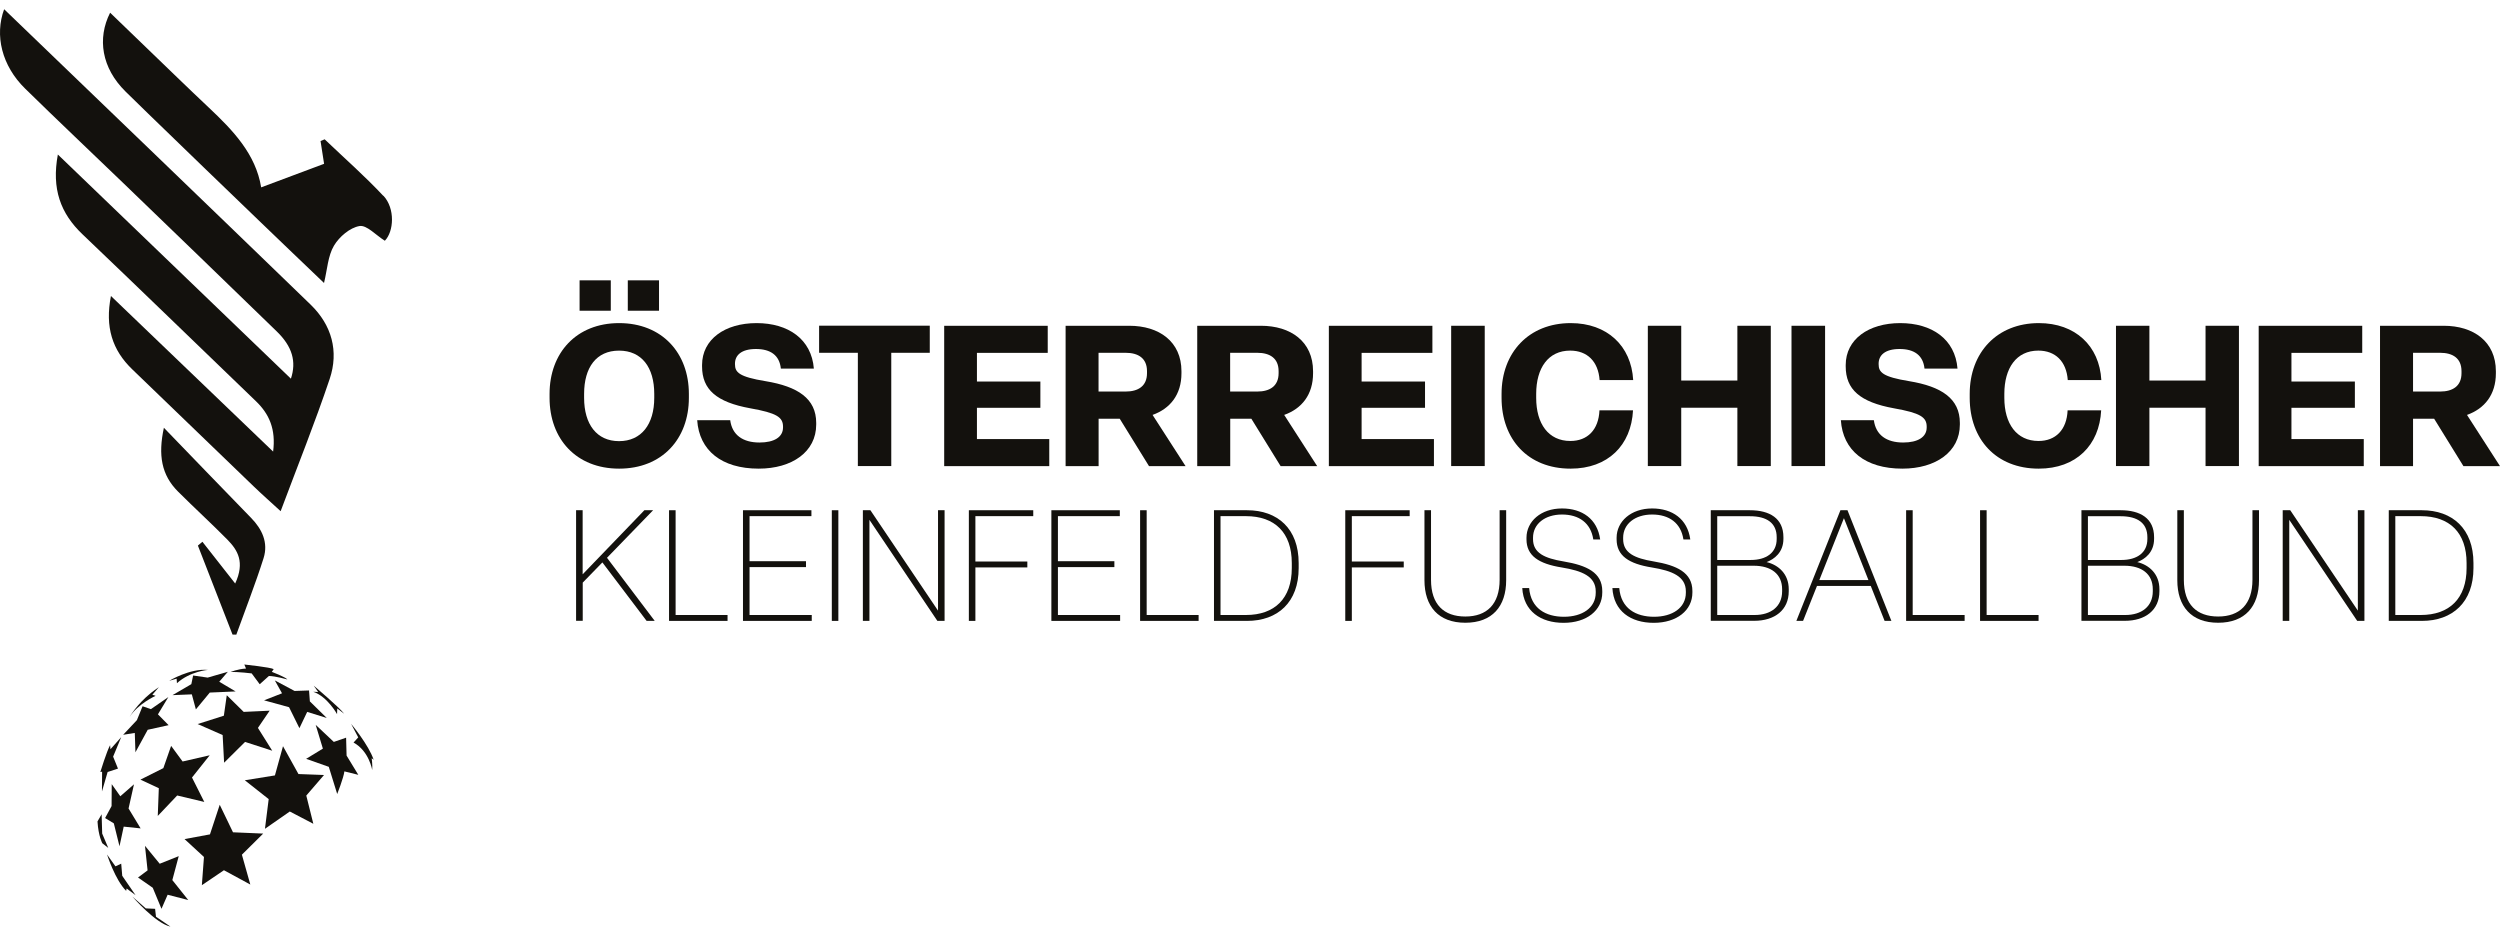 <svg width="120" height="45" viewBox="0 0 120 45" fill="none" xmlns="http://www.w3.org/2000/svg">
<path d="M0.199 0.443C-0.263 1.693 0.083 3.153 1.205 4.252C2.77 5.786 4.362 7.289 5.938 8.807C8.388 11.172 10.842 13.533 13.281 15.905C14.031 16.631 14.236 17.354 13.964 18.177C10.264 14.616 6.579 11.075 2.777 7.417C2.471 9.063 2.902 10.24 3.962 11.249C6.75 13.909 9.518 16.593 12.291 19.264C12.928 19.878 13.246 20.608 13.11 21.676C10.481 19.155 7.95 16.729 5.325 14.208C5.033 15.696 5.387 16.806 6.354 17.734C8.291 19.602 10.229 21.474 12.167 23.337C12.57 23.726 12.99 24.095 13.471 24.537C14.295 22.336 15.122 20.282 15.825 18.189C16.271 16.86 15.925 15.606 14.912 14.624C10.015 9.883 5.092 5.153 0.199 0.443Z" fill="#13110D"/>
<path d="M18.399 9.401C17.51 8.45 16.527 7.588 15.584 6.687C15.518 6.714 15.452 6.741 15.386 6.768C15.448 7.168 15.51 7.572 15.556 7.863C14.543 8.24 13.549 8.613 12.536 8.993C12.275 7.394 11.188 6.26 10.019 5.161C9.511 4.683 9.006 4.198 8.501 3.712C7.429 2.683 6.361 1.647 5.286 0.61C4.657 1.852 4.882 3.266 6.024 4.392C6.389 4.749 6.757 5.106 7.122 5.464C8.889 7.184 10.672 8.893 12.446 10.605C13.479 11.603 14.52 12.593 15.553 13.583C15.712 12.927 15.739 12.282 16.03 11.793C16.283 11.366 16.795 10.927 17.257 10.85C17.603 10.791 18.046 11.292 18.473 11.556C18.904 11.114 18.977 10.011 18.403 9.393L18.399 9.401Z" fill="#13110D"/>
<path d="M7.868 20.526C7.581 21.854 7.752 22.802 8.544 23.594C9.324 24.374 10.143 25.12 10.92 25.908C11.409 26.409 11.763 26.98 11.289 28.009C10.703 27.263 10.21 26.634 9.716 26.005C9.643 26.067 9.573 26.125 9.499 26.188C10.054 27.613 10.606 29.034 11.161 30.459C11.223 30.459 11.285 30.459 11.343 30.463C11.782 29.24 12.26 28.028 12.652 26.79C12.885 26.052 12.586 25.403 12.05 24.856C10.699 23.47 9.355 22.072 7.864 20.53L7.868 20.526Z" fill="#13110D"/>
<path d="M10.757 36.61L11.763 35.612L13.068 36.035L12.38 34.94L12.943 34.113L11.697 34.171L10.885 33.371L10.745 34.354L9.487 34.754L10.687 35.282L10.757 36.61Z" fill="#13110D"/>
<path d="M8.765 36.552L8.214 35.802L7.841 36.87L6.742 37.422L7.623 37.833L7.573 39.165L8.505 38.183L9.806 38.493L9.216 37.321L10.066 36.253L8.765 36.552Z" fill="#13110D"/>
<path d="M6.501 36.109L7.091 35.029L8.093 34.808L7.581 34.288L8.082 33.457L7.243 34.039L6.843 33.9L6.571 34.567L5.911 35.27L6.47 35.181L6.501 36.109Z" fill="#13110D"/>
<path d="M9.969 32.525L9.27 32.424L9.184 32.839L8.28 33.367L9.208 33.329L9.402 34.051L10.07 33.243L11.309 33.189L10.524 32.723L10.936 32.245L9.969 32.525Z" fill="#13110D"/>
<path d="M5.775 38.221L5.363 37.639L5.356 38.691L5.045 39.266L5.464 39.522L5.736 40.621L5.938 39.678L6.75 39.763L6.171 38.808L6.431 37.647L5.775 38.221Z" fill="#13110D"/>
<path d="M8.579 41.095L7.666 41.46L6.959 40.598L7.084 41.778L6.625 42.12L7.332 42.613L7.751 43.623L8.047 42.947L9.037 43.203L8.272 42.244L8.579 41.095Z" fill="#13110D"/>
<path d="M11.184 39.95L10.547 38.629L10.078 40.05L8.858 40.276L9.79 41.134L9.689 42.489L10.749 41.771L12.015 42.458L11.611 41.025L12.633 40.012L11.184 39.95Z" fill="#13110D"/>
<path d="M14.326 37.154L13.584 35.818L13.196 37.22L11.751 37.453L12.897 38.357L12.718 39.782L13.91 38.952L15.04 39.542L14.702 38.187L15.553 37.2L14.326 37.154Z" fill="#13110D"/>
<path d="M13.537 33.278L12.675 33.616L13.875 33.946L14.372 34.952L14.745 34.171L15.685 34.463L14.873 33.666L14.834 33.142L14.139 33.166L13.192 32.661L13.537 33.278Z" fill="#13110D"/>
<path d="M16.609 35.41L16.023 35.612L15.153 34.793L15.498 35.934L14.694 36.424L15.782 36.808L16.186 38.113C16.186 38.113 16.492 37.34 16.531 37.026L17.199 37.192L16.636 36.268L16.613 35.406L16.609 35.41Z" fill="#13110D"/>
<path d="M4.898 37.977L5.166 37.056L5.663 36.893L5.43 36.319L5.818 35.383L5.301 35.965L5.286 35.767C5.123 36.059 4.816 37.056 4.816 37.056L4.901 37.041L4.894 37.977H4.898Z" fill="#13110D"/>
<path d="M4.905 40.012L4.878 39.084L4.68 39.429C4.723 40.144 4.913 40.478 4.913 40.478L5.196 40.699L4.905 40.012Z" fill="#13110D"/>
<path d="M5.868 42.046L5.818 41.456L5.542 41.584L5.138 41.017C5.138 41.017 5.527 42.236 6.055 42.761L6.078 42.648L6.505 42.967L5.872 42.046H5.868Z" fill="#13110D"/>
<path d="M7.445 43.623L6.998 43.603L6.354 43.036C6.354 43.036 7.468 44.326 8.183 44.477L7.487 44.003L7.445 43.627V43.623Z" fill="#13110D"/>
<path d="M7.468 33.399L7.313 33.348L7.627 32.983C7.492 33.072 7.363 33.166 7.247 33.259C6.548 33.826 6.222 34.412 6.222 34.412C6.622 33.783 7.468 33.399 7.468 33.399Z" fill="#13110D"/>
<path d="M8.493 32.793C9.13 32.218 9.98 32.156 9.98 32.156C9.107 32.075 8.12 32.68 8.12 32.68L8.478 32.575L8.493 32.789V32.793Z" fill="#13110D"/>
<path d="M12.077 32.319L12.466 32.843L12.908 32.447C13.219 32.451 13.797 32.614 13.797 32.614C13.693 32.494 13.048 32.249 13.048 32.249L13.137 32.117C12.978 32.028 11.728 31.896 11.728 31.896L11.809 32.09C11.402 32.113 11.068 32.257 11.068 32.257C11.444 32.242 12.077 32.323 12.077 32.323V32.319Z" fill="#13110D"/>
<path d="M16.178 34.284L16.189 34.005L16.52 34.261C16.314 33.973 15.059 32.913 15.059 32.913L15.273 33.216L15.036 33.205C15.723 33.441 16.182 34.284 16.182 34.284H16.178Z" fill="#13110D"/>
<path d="M17.937 36.474C17.7 35.756 16.854 34.746 16.854 34.746L17.195 35.395L16.97 35.643C17.716 36.047 17.867 36.963 17.867 36.963C17.886 36.707 17.84 36.393 17.84 36.393L17.937 36.47V36.474Z" fill="#13110D"/>
<path d="M26.379 19.097V18.907C26.379 16.942 27.66 15.509 29.718 15.509C31.776 15.509 33.066 16.942 33.066 18.907V19.097C33.066 21.062 31.784 22.495 29.718 22.495C27.652 22.495 26.379 21.062 26.379 19.097ZM27.82 14.915V13.455H29.318V14.915H27.82ZM31.404 19.097V18.907C31.404 17.637 30.805 16.83 29.714 16.83C28.623 16.83 28.037 17.637 28.037 18.907V19.097C28.037 20.367 28.643 21.175 29.714 21.175C30.786 21.175 31.404 20.367 31.404 19.097ZM30.134 14.915V13.455H31.633V14.915H30.134Z" fill="#13110D"/>
<path d="M33.465 20.169H35.05C35.143 20.88 35.656 21.241 36.456 21.241C37.166 21.241 37.585 20.977 37.585 20.518V20.48C37.585 20.025 37.282 19.823 36.013 19.598C34.39 19.303 33.699 18.697 33.699 17.587V17.521C33.699 16.286 34.797 15.509 36.316 15.509C37.834 15.509 38.952 16.278 39.065 17.692H37.481C37.415 17.055 36.987 16.752 36.285 16.752C35.582 16.752 35.279 17.055 35.279 17.455V17.482C35.279 17.87 35.469 18.088 36.751 18.297C38.296 18.553 39.178 19.132 39.178 20.301V20.379C39.178 21.687 38.02 22.495 36.417 22.495C34.634 22.495 33.563 21.621 33.465 20.169Z" fill="#13110D"/>
<path d="M41.177 22.371V16.934H39.317V15.633H44.629V16.934H42.781V22.371H41.177Z" fill="#13110D"/>
<path d="M45.321 22.371V15.637H50.291V16.938H46.893V18.313H49.938V19.575H46.893V21.074H50.365V22.375H45.317L45.321 22.371Z" fill="#13110D"/>
<path d="M51.149 15.637H54.205C55.638 15.637 56.71 16.395 56.71 17.82V17.917C56.71 18.942 56.17 19.614 55.323 19.916L56.908 22.375H55.153L53.747 20.099H52.733V22.375H51.149V15.637ZM52.73 18.794H54.03C54.636 18.794 55.056 18.53 55.056 17.913V17.816C55.056 17.198 54.64 16.934 54.03 16.934H52.73V18.794Z" fill="#13110D"/>
<path d="M57.467 15.637H60.523C61.956 15.637 63.027 16.395 63.027 17.82V17.917C63.027 18.942 62.488 19.614 61.641 19.916L63.225 22.375H61.47L60.065 20.099H59.051V22.375H57.467V15.637ZM59.047 18.794H60.348C60.954 18.794 61.373 18.53 61.373 17.913V17.816C61.373 17.198 60.958 16.934 60.348 16.934H59.047V18.794Z" fill="#13110D"/>
<path d="M63.785 22.371V15.637H68.755V16.938H65.357V18.313H68.401V19.575H65.357V21.074H68.829V22.375H63.781L63.785 22.371Z" fill="#13110D"/>
<path d="M69.656 22.371V15.637H71.267V22.371H69.656Z" fill="#13110D"/>
<path d="M72.075 19.097V18.907C72.075 16.923 73.384 15.509 75.395 15.509C77.142 15.509 78.3 16.6 78.393 18.243H76.781C76.715 17.342 76.183 16.829 75.368 16.829C74.316 16.829 73.737 17.664 73.737 18.907V19.097C73.737 20.34 74.323 21.167 75.379 21.167C76.195 21.167 76.735 20.635 76.774 19.695H78.385C78.3 21.373 77.181 22.495 75.387 22.495C73.337 22.495 72.075 21.081 72.075 19.097Z" fill="#13110D"/>
<path d="M79.096 22.371V15.637H80.699V18.266H83.394V15.637H84.998V22.371H83.394V19.571H80.699V22.371H79.096Z" fill="#13110D"/>
<path d="M85.992 22.371V15.637H87.604V22.371H85.992Z" fill="#13110D"/>
<path d="M88.361 20.169H89.945C90.038 20.88 90.551 21.241 91.351 21.241C92.061 21.241 92.481 20.977 92.481 20.518V20.48C92.481 20.025 92.178 19.823 90.908 19.598C89.285 19.303 88.594 18.697 88.594 17.587V17.521C88.594 16.286 89.693 15.509 91.211 15.509C92.729 15.509 93.847 16.278 93.96 17.692H92.376C92.31 17.055 91.883 16.752 91.18 16.752C90.477 16.752 90.174 17.055 90.174 17.455V17.482C90.174 17.87 90.364 18.088 91.646 18.297C93.191 18.553 94.073 19.132 94.073 20.301V20.379C94.073 21.687 92.916 22.495 91.312 22.495C89.529 22.495 88.458 21.621 88.361 20.169Z" fill="#13110D"/>
<path d="M94.546 19.097V18.907C94.546 16.923 95.855 15.509 97.866 15.509C99.614 15.509 100.771 16.6 100.864 18.243H99.253C99.187 17.342 98.655 16.829 97.839 16.829C96.787 16.829 96.208 17.664 96.208 18.907V19.097C96.208 20.34 96.795 21.167 97.851 21.167C98.666 21.167 99.206 20.635 99.245 19.695H100.856C100.771 21.373 99.653 22.495 97.859 22.495C95.808 22.495 94.546 21.081 94.546 19.097Z" fill="#13110D"/>
<path d="M101.567 22.371V15.637H103.171V18.266H105.866V15.637H107.469V22.371H105.866V19.571H103.171V22.371H101.567Z" fill="#13110D"/>
<path d="M108.417 22.371V15.637H113.387V16.938H109.989V18.313H113.034V19.575H109.989V21.074H113.461V22.375H108.413L108.417 22.371Z" fill="#13110D"/>
<path d="M114.241 15.637H117.297C118.73 15.637 119.802 16.395 119.802 17.82V17.917C119.802 18.942 119.262 19.614 118.416 19.916L120 22.375H118.245L116.839 20.099H115.826V22.375H114.241V15.637ZM115.826 18.794H117.127C117.732 18.794 118.152 18.53 118.152 17.913V17.816C118.152 17.198 117.736 16.934 117.127 16.934H115.826V18.794Z" fill="#13110D"/>
<path d="M27.652 29.803V24.491H27.967V27.567L30.93 24.491H31.349L29.136 26.774L31.427 29.803H31.038L28.914 26.996L27.971 27.966V29.799H27.656L27.652 29.803Z" fill="#13110D"/>
<path d="M32.114 29.803V24.491H32.429V29.52H34.922V29.803H32.114Z" fill="#13110D"/>
<path d="M35.663 29.803V24.491H38.948V24.775H35.978V26.938H38.688V27.221H35.978V29.52H38.964V29.803H35.663Z" fill="#13110D"/>
<path d="M39.927 29.803V24.491H40.241V29.803H39.927Z" fill="#13110D"/>
<path d="M41.418 29.803V24.491H41.779L45.025 29.31V24.491H45.34V29.803H44.994L41.733 24.953V29.803H41.418Z" fill="#13110D"/>
<path d="M46.505 29.803V24.491H49.596V24.775H46.819V26.953H49.312V27.236H46.819V29.803H46.505Z" fill="#13110D"/>
<path d="M50.466 29.803V24.491H53.751V24.775H50.78V26.938H53.49V27.221H50.78V29.52H53.766V29.803H50.466Z" fill="#13110D"/>
<path d="M54.725 29.803V24.491H55.04V29.52H57.533V29.803H54.725Z" fill="#13110D"/>
<path d="M58.271 29.803V24.491H59.859C61.327 24.491 62.336 25.38 62.336 27.027V27.267C62.336 28.906 61.334 29.803 59.859 29.803H58.271ZM58.585 29.52H59.804C61.183 29.52 62.006 28.728 62.006 27.267V27.027C62.006 25.567 61.191 24.775 59.804 24.775H58.585V29.52Z" fill="#13110D"/>
<path d="M64.573 29.803V24.491H67.664V24.775H64.888V26.953H67.38V27.236H64.888V29.803H64.573Z" fill="#13110D"/>
<path d="M68.374 27.85V24.491H68.689V27.834C68.689 29.011 69.303 29.593 70.335 29.593C71.368 29.593 71.982 29.003 71.982 27.827V24.491H72.296V27.85C72.296 29.108 71.625 29.892 70.335 29.892C69.046 29.892 68.374 29.108 68.374 27.85Z" fill="#13110D"/>
<path d="M73.069 28.227H73.399C73.481 29.201 74.191 29.605 75.069 29.605C75.946 29.605 76.595 29.178 76.595 28.452V28.386C76.595 27.667 75.942 27.399 74.972 27.24C73.857 27.062 73.271 26.677 73.271 25.885V25.811C73.271 25.035 73.958 24.406 74.976 24.406C75.942 24.406 76.672 24.907 76.808 25.893H76.478C76.358 25.101 75.791 24.697 74.976 24.697C74.16 24.697 73.585 25.147 73.585 25.811V25.877C73.585 26.545 74.141 26.798 75.053 26.949C76.16 27.135 76.909 27.481 76.909 28.37V28.444C76.909 29.298 76.16 29.896 75.053 29.896C73.947 29.896 73.131 29.333 73.069 28.227Z" fill="#13110D"/>
<path d="M77.395 28.227H77.725C77.806 29.201 78.517 29.605 79.394 29.605C80.272 29.605 80.921 29.178 80.921 28.452V28.386C80.921 27.667 80.268 27.399 79.297 27.24C78.183 27.062 77.597 26.677 77.597 25.885V25.811C77.597 25.035 78.284 24.406 79.301 24.406C80.268 24.406 80.998 24.907 81.134 25.893H80.804C80.684 25.101 80.117 24.697 79.301 24.697C78.486 24.697 77.911 25.147 77.911 25.811V25.877C77.911 26.545 78.466 26.798 79.379 26.949C80.486 27.135 81.235 27.481 81.235 28.37V28.444C81.235 29.298 80.486 29.896 79.379 29.896C78.272 29.896 77.457 29.333 77.395 28.227Z" fill="#13110D"/>
<path d="M82.117 29.803V24.491H83.996C84.94 24.491 85.604 24.879 85.604 25.784V25.866C85.604 26.518 85.161 26.844 84.796 26.98C85.371 27.116 85.86 27.555 85.86 28.281V28.378C85.86 29.283 85.188 29.799 84.198 29.799H82.117V29.803ZM82.431 26.879H84.031C84.781 26.879 85.281 26.534 85.281 25.87V25.788C85.281 25.109 84.811 24.779 84 24.779H82.427V26.883L82.431 26.879ZM84.225 29.52C84.998 29.52 85.542 29.116 85.542 28.382V28.285C85.542 27.551 85.01 27.155 84.179 27.155H82.427V29.52H84.225Z" fill="#13110D"/>
<path d="M90.461 29.803L89.797 28.126H87.215L86.547 29.803H86.225L88.341 24.491H88.679L90.787 29.803H90.457H90.461ZM87.328 27.842H89.685L88.508 24.872L87.328 27.842Z" fill="#13110D"/>
<path d="M91.494 29.803V24.491H91.809V29.52H94.302V29.803H91.494Z" fill="#13110D"/>
<path d="M95.043 29.803V24.491H95.358V29.52H97.851V29.803H95.043Z" fill="#13110D"/>
<path d="M99.909 29.803V24.491H101.788C102.732 24.491 103.396 24.879 103.396 25.784V25.866C103.396 26.518 102.953 26.844 102.588 26.98C103.163 27.116 103.652 27.555 103.652 28.281V28.378C103.652 29.283 102.98 29.799 101.99 29.799H99.909V29.803ZM100.223 26.879H101.823C102.573 26.879 103.074 26.534 103.074 25.87V25.788C103.074 25.109 102.604 24.779 101.792 24.779H100.22V26.883L100.223 26.879ZM102.017 29.52C102.79 29.52 103.334 29.116 103.334 28.382V28.285C103.334 27.551 102.802 27.155 101.971 27.155H100.22V29.52H102.017Z" fill="#13110D"/>
<path d="M104.511 27.85V24.491H104.825V27.834C104.825 29.011 105.439 29.593 106.472 29.593C107.504 29.593 108.118 29.003 108.118 27.827V24.491H108.432V27.85C108.432 29.108 107.761 29.892 106.472 29.892C105.182 29.892 104.511 29.108 104.511 27.85Z" fill="#13110D"/>
<path d="M109.57 29.803V24.491H109.931L113.177 29.31V24.491H113.492V29.803H113.146L109.885 24.953V29.803H109.57Z" fill="#13110D"/>
<path d="M114.661 29.803V24.491H116.249C117.717 24.491 118.726 25.38 118.726 27.027V27.267C118.726 28.906 117.724 29.803 116.249 29.803H114.661ZM114.975 29.52H116.194C117.573 29.52 118.396 28.728 118.396 27.267V27.027C118.396 25.567 117.581 24.775 116.194 24.775H114.975V29.52Z" fill="#13110D"/>
</svg>
